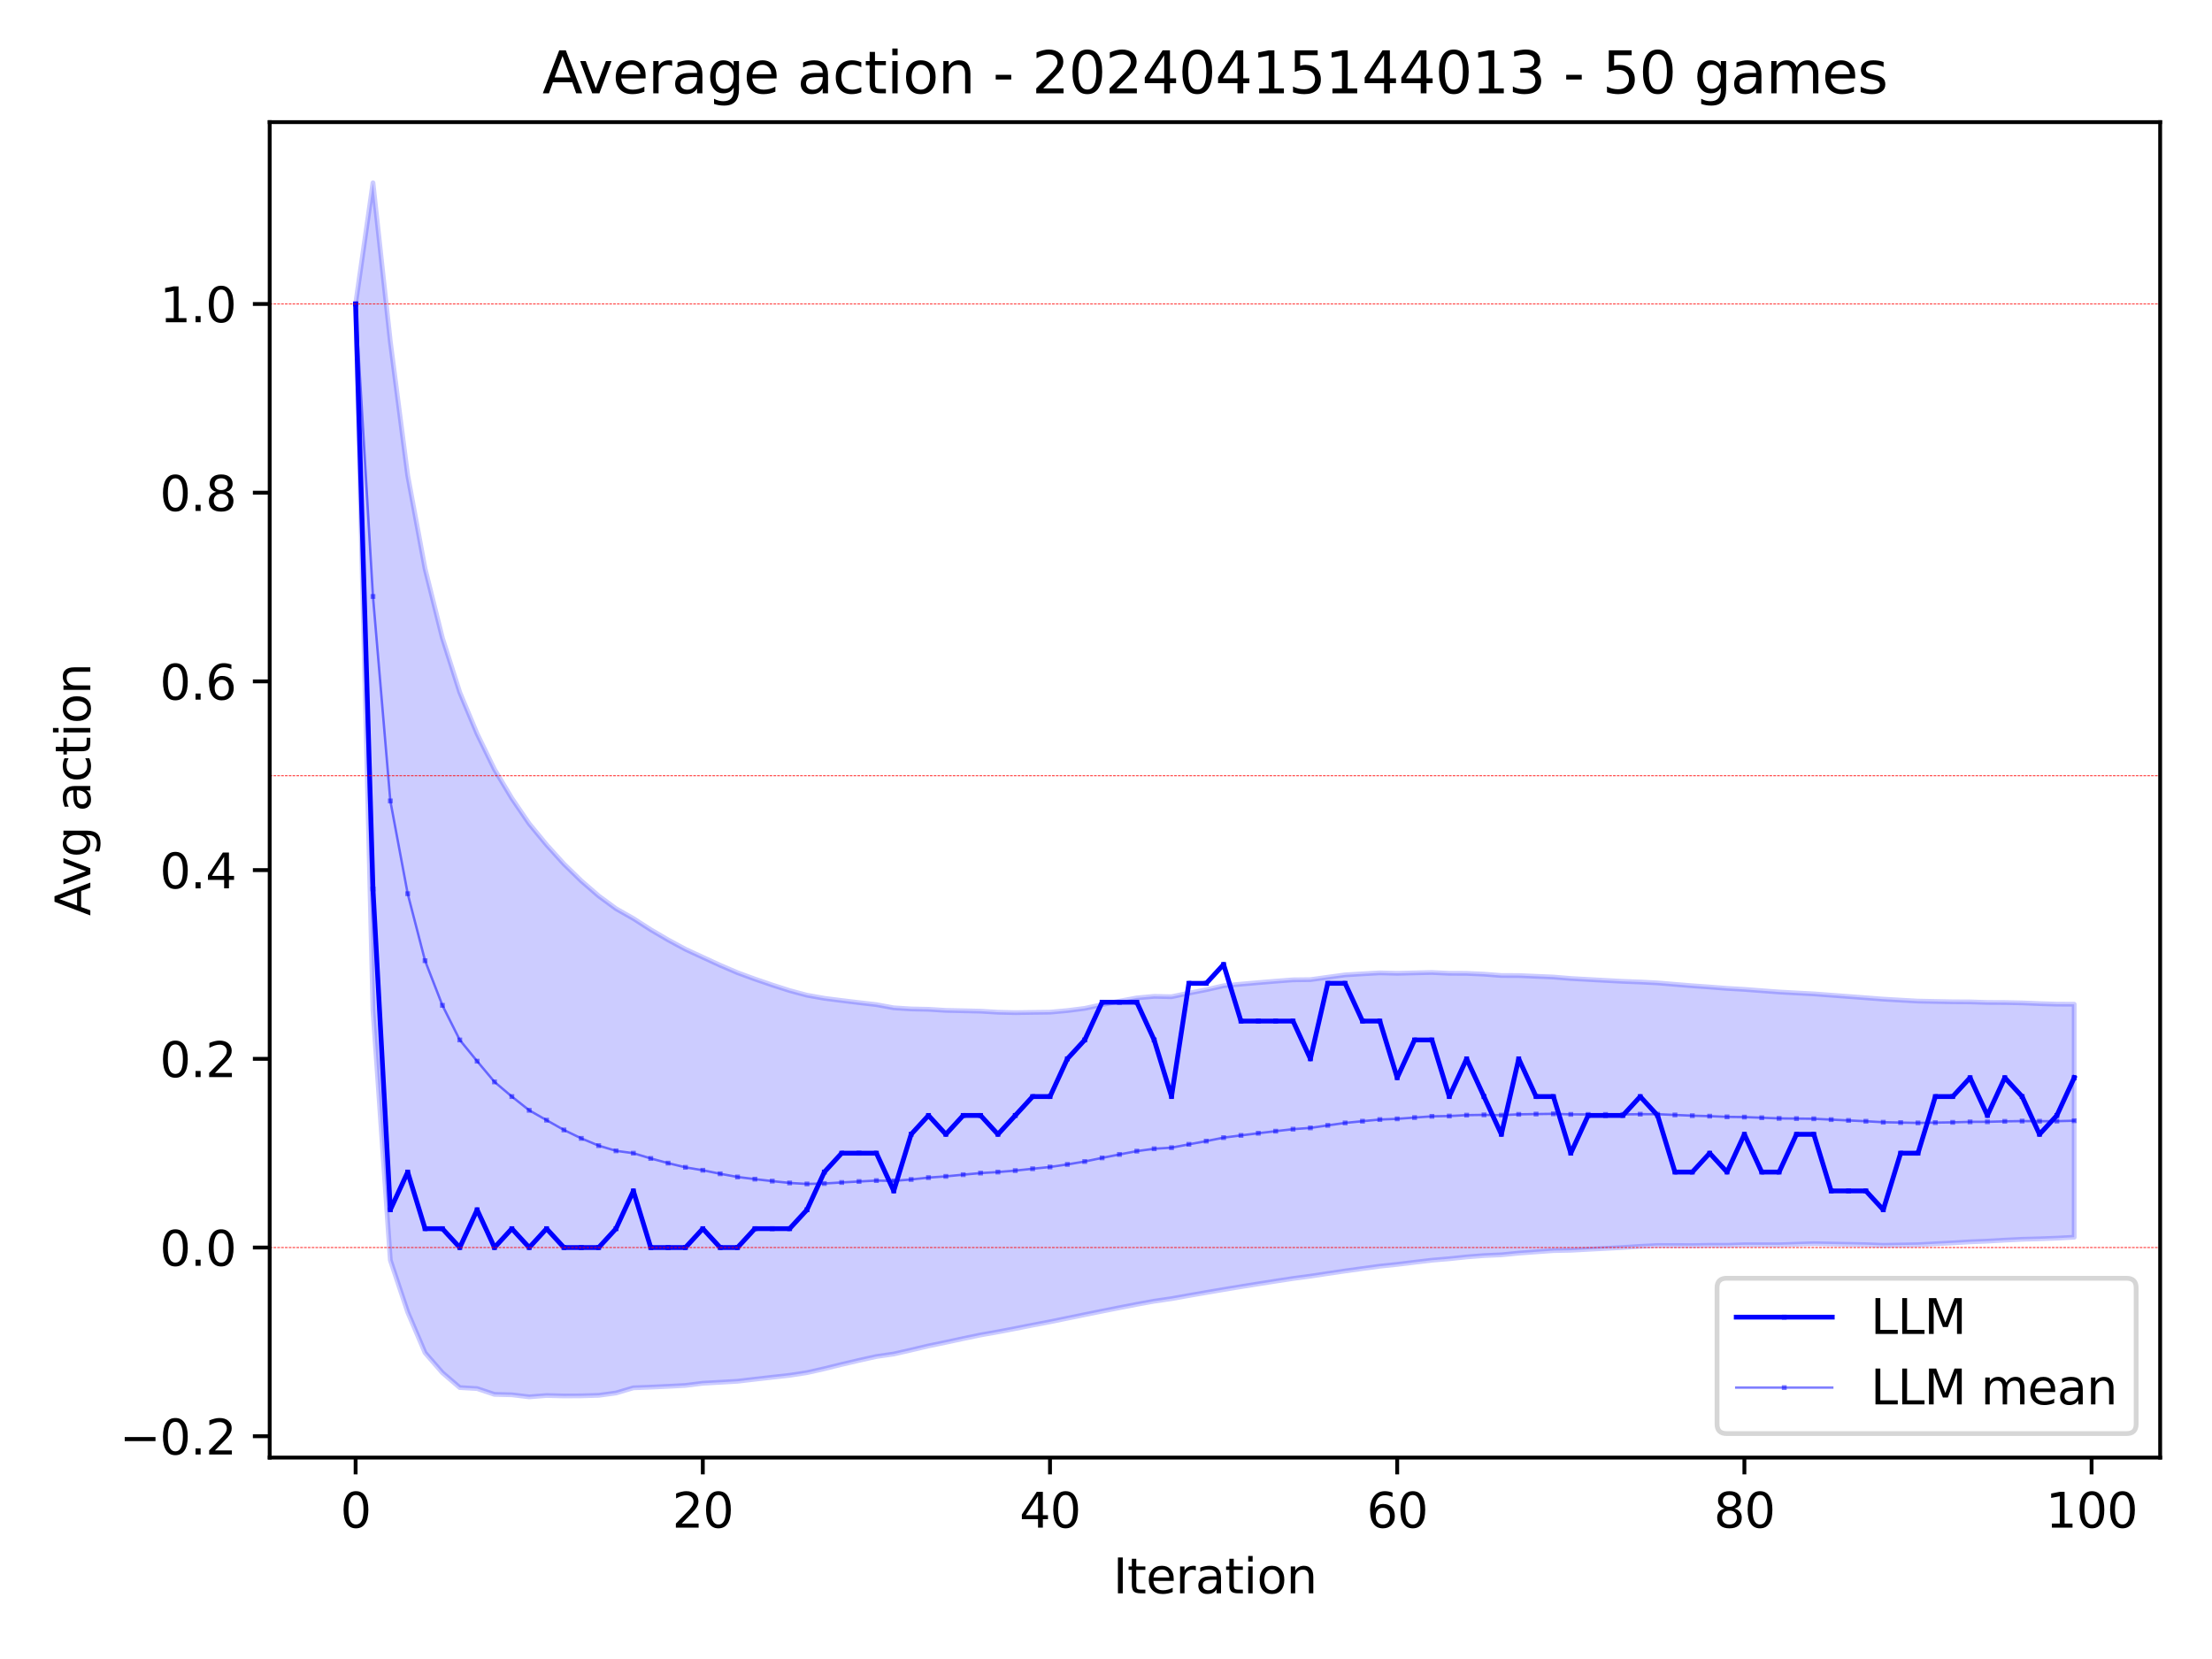 <?xml version="1.0" encoding="utf-8" standalone="no"?>
<!DOCTYPE svg PUBLIC "-//W3C//DTD SVG 1.1//EN"
  "http://www.w3.org/Graphics/SVG/1.1/DTD/svg11.dtd">
<svg xmlns:xlink="http://www.w3.org/1999/xlink" width="460.8pt" height="345.6pt" viewBox="0 0 460.8 345.6" xmlns="http://www.w3.org/2000/svg" version="1.1">
 <defs>
  <style type="text/css">*{stroke-linejoin: round; stroke-linecap: butt}</style>
 </defs>
 <g id="figure_1">
  <g id="patch_1">
   <path d="M 0 345.6 
L 460.8 345.6 
L 460.8 0 
L 0 0 
z
" style="fill: #ffffff"/>
  </g>
  <g id="axes_1">
   <g id="patch_2">
    <path d="M 56.18 303.64 
L 450 303.64 
L 450 25.44 
L 56.18 25.44 
z
" style="fill: #ffffff"/>
   </g>
   <g id="PolyCollection_1">
    <defs>
     <path id="m21ce7e8c7f" d="M 74.081 -282.275 
L 74.081 -282.275 
L 77.697 -307.515 
L 81.314 -274.431 
L 84.93 -246.586 
L 88.546 -227.149 
L 92.163 -212.694 
L 95.779 -201.375 
L 99.395 -192.737 
L 103.012 -185.318 
L 106.628 -179.294 
L 110.244 -174.005 
L 113.861 -169.615 
L 117.477 -165.623 
L 121.093 -162.1 
L 124.71 -158.965 
L 128.326 -156.306 
L 131.942 -154.255 
L 135.559 -151.929 
L 139.175 -149.805 
L 142.791 -147.855 
L 146.408 -146.184 
L 150.024 -144.519 
L 153.641 -142.973 
L 157.257 -141.647 
L 160.873 -140.409 
L 164.49 -139.249 
L 168.106 -138.279 
L 171.722 -137.635 
L 175.339 -137.176 
L 178.955 -136.736 
L 182.571 -136.316 
L 186.188 -135.654 
L 189.804 -135.421 
L 193.42 -135.345 
L 197.037 -135.117 
L 200.653 -135.038 
L 204.269 -134.955 
L 207.886 -134.734 
L 211.502 -134.65 
L 215.118 -134.702 
L 218.735 -134.745 
L 222.351 -135.075 
L 225.967 -135.54 
L 229.584 -136.315 
L 233.2 -137.039 
L 236.816 -137.716 
L 240.433 -138.04 
L 244.049 -137.966 
L 247.665 -138.718 
L 251.282 -139.424 
L 254.898 -140.251 
L 258.515 -140.586 
L 262.131 -140.902 
L 265.747 -141.2 
L 269.364 -141.48 
L 272.98 -141.52 
L 276.596 -142.03 
L 280.213 -142.514 
L 283.829 -142.731 
L 287.445 -142.936 
L 291.062 -142.844 
L 294.678 -142.932 
L 298.294 -143.014 
L 301.911 -142.844 
L 305.527 -142.831 
L 309.143 -142.665 
L 312.76 -142.386 
L 316.376 -142.376 
L 319.992 -142.219 
L 323.609 -142.066 
L 327.225 -141.763 
L 330.841 -141.56 
L 334.458 -141.361 
L 338.074 -141.166 
L 341.69 -141.031 
L 345.307 -140.844 
L 348.923 -140.541 
L 352.539 -140.245 
L 356.156 -139.987 
L 359.772 -139.702 
L 363.389 -139.492 
L 367.005 -139.218 
L 370.621 -138.949 
L 374.238 -138.753 
L 377.854 -138.561 
L 381.47 -138.283 
L 385.087 -138.01 
L 388.703 -137.742 
L 392.319 -137.463 
L 395.936 -137.256 
L 399.552 -137.053 
L 403.168 -136.979 
L 406.785 -136.906 
L 410.401 -136.888 
L 414.017 -136.769 
L 417.634 -136.752 
L 421.25 -136.681 
L 424.866 -136.527 
L 428.483 -136.415 
L 432.099 -136.399 
L 432.099 -87.866 
L 432.099 -87.866 
L 428.483 -87.669 
L 424.866 -87.532 
L 421.25 -87.434 
L 417.634 -87.257 
L 414.017 -87.048 
L 410.401 -86.901 
L 406.785 -86.685 
L 403.168 -86.496 
L 399.552 -86.303 
L 395.936 -86.24 
L 392.319 -86.176 
L 388.703 -86.311 
L 385.087 -86.377 
L 381.47 -86.446 
L 377.854 -86.518 
L 374.238 -86.403 
L 370.621 -86.285 
L 367.005 -86.289 
L 363.389 -86.294 
L 359.772 -86.175 
L 356.156 -86.181 
L 352.539 -86.12 
L 348.923 -86.129 
L 345.307 -86.14 
L 341.69 -85.959 
L 338.074 -85.725 
L 334.458 -85.536 
L 330.841 -85.343 
L 327.225 -85.146 
L 323.609 -85.074 
L 319.992 -84.817 
L 316.376 -84.553 
L 312.76 -84.198 
L 309.143 -84.039 
L 305.527 -83.756 
L 301.911 -83.377 
L 298.294 -83.078 
L 294.678 -82.647 
L 291.062 -82.204 
L 287.445 -81.826 
L 283.829 -81.336 
L 280.213 -80.834 
L 276.596 -80.298 
L 272.98 -79.752 
L 269.364 -79.268 
L 265.747 -78.714 
L 262.131 -78.146 
L 258.515 -77.564 
L 254.898 -76.965 
L 251.282 -76.349 
L 247.665 -75.714 
L 244.049 -75.068 
L 240.433 -74.541 
L 236.816 -73.88 
L 233.2 -73.178 
L 229.584 -72.46 
L 225.967 -71.727 
L 222.351 -70.987 
L 218.735 -70.244 
L 215.118 -69.553 
L 211.502 -68.834 
L 207.886 -68.145 
L 204.269 -67.499 
L 200.653 -66.749 
L 197.037 -65.965 
L 193.42 -65.221 
L 189.804 -64.361 
L 186.188 -63.539 
L 182.571 -63.013 
L 178.955 -62.211 
L 175.339 -61.365 
L 171.722 -60.47 
L 168.106 -59.65 
L 164.49 -59.094 
L 160.873 -58.696 
L 157.257 -58.284 
L 153.641 -57.855 
L 150.024 -57.645 
L 146.408 -57.443 
L 142.791 -56.989 
L 139.175 -56.799 
L 135.559 -56.629 
L 131.942 -56.487 
L 128.326 -55.418 
L 124.71 -54.921 
L 121.093 -54.819 
L 117.477 -54.795 
L 113.861 -54.885 
L 110.244 -54.605 
L 106.628 -55.034 
L 103.012 -55.126 
L 99.395 -56.333 
L 95.779 -56.541 
L 92.163 -59.636 
L 88.546 -63.789 
L 84.93 -72.263 
L 81.314 -83.076 
L 77.697 -135.168 
L 74.081 -282.275 
z
" style="stroke: #0000ff; stroke-opacity: 0.2"/>
    </defs>
    <g clip-path="url(#pe252c21d56)">
     <use xlink:href="#m21ce7e8c7f" x="0" y="345.6" style="fill: #0000ff; fill-opacity: 0.2; stroke: #0000ff; stroke-opacity: 0.2"/>
    </g>
   </g>
   <g id="matplotlib.axis_1">
    <g id="xtick_1">
     <g id="line2d_1">
      <defs>
       <path id="m665d6b61c9" d="M 0 0 
L 0 3.5 
" style="stroke: #000000; stroke-width: 0.8"/>
      </defs>
      <g>
       <use xlink:href="#m665d6b61c9" x="74.081" y="303.64" style="stroke: #000000; stroke-width: 0.8"/>
      </g>
     </g>
     <g id="text_1">
      <!-- 0 -->
      <g transform="translate(70.9 318.238) scale(0.1 -0.1)">
       <defs>
        <path id="DejaVuSans-30" d="M 2034 4250 
Q 1547 4250 1301 3770 
Q 1056 3291 1056 2328 
Q 1056 1369 1301 889 
Q 1547 409 2034 409 
Q 2525 409 2770 889 
Q 3016 1369 3016 2328 
Q 3016 3291 2770 3770 
Q 2525 4250 2034 4250 
z
M 2034 4750 
Q 2819 4750 3233 4129 
Q 3647 3509 3647 2328 
Q 3647 1150 3233 529 
Q 2819 -91 2034 -91 
Q 1250 -91 836 529 
Q 422 1150 422 2328 
Q 422 3509 836 4129 
Q 1250 4750 2034 4750 
z
" transform="scale(0.016)"/>
       </defs>
       <use xlink:href="#DejaVuSans-30"/>
      </g>
     </g>
    </g>
    <g id="xtick_2">
     <g id="line2d_2">
      <g>
       <use xlink:href="#m665d6b61c9" x="146.408" y="303.64" style="stroke: #000000; stroke-width: 0.8"/>
      </g>
     </g>
     <g id="text_2">
      <!-- 20 -->
      <g transform="translate(140.045 318.238) scale(0.1 -0.1)">
       <defs>
        <path id="DejaVuSans-32" d="M 1228 531 
L 3431 531 
L 3431 0 
L 469 0 
L 469 531 
Q 828 903 1448 1529 
Q 2069 2156 2228 2338 
Q 2531 2678 2651 2914 
Q 2772 3150 2772 3378 
Q 2772 3750 2511 3984 
Q 2250 4219 1831 4219 
Q 1534 4219 1204 4116 
Q 875 4013 500 3803 
L 500 4441 
Q 881 4594 1212 4672 
Q 1544 4750 1819 4750 
Q 2544 4750 2975 4387 
Q 3406 4025 3406 3419 
Q 3406 3131 3298 2873 
Q 3191 2616 2906 2266 
Q 2828 2175 2409 1742 
Q 1991 1309 1228 531 
z
" transform="scale(0.016)"/>
       </defs>
       <use xlink:href="#DejaVuSans-32"/>
       <use xlink:href="#DejaVuSans-30" x="63.623"/>
      </g>
     </g>
    </g>
    <g id="xtick_3">
     <g id="line2d_3">
      <g>
       <use xlink:href="#m665d6b61c9" x="218.735" y="303.64" style="stroke: #000000; stroke-width: 0.8"/>
      </g>
     </g>
     <g id="text_3">
      <!-- 40 -->
      <g transform="translate(212.372 318.238) scale(0.1 -0.1)">
       <defs>
        <path id="DejaVuSans-34" d="M 2419 4116 
L 825 1625 
L 2419 1625 
L 2419 4116 
z
M 2253 4666 
L 3047 4666 
L 3047 1625 
L 3713 1625 
L 3713 1100 
L 3047 1100 
L 3047 0 
L 2419 0 
L 2419 1100 
L 313 1100 
L 313 1709 
L 2253 4666 
z
" transform="scale(0.016)"/>
       </defs>
       <use xlink:href="#DejaVuSans-34"/>
       <use xlink:href="#DejaVuSans-30" x="63.623"/>
      </g>
     </g>
    </g>
    <g id="xtick_4">
     <g id="line2d_4">
      <g>
       <use xlink:href="#m665d6b61c9" x="291.062" y="303.64" style="stroke: #000000; stroke-width: 0.8"/>
      </g>
     </g>
     <g id="text_4">
      <!-- 60 -->
      <g transform="translate(284.699 318.238) scale(0.1 -0.1)">
       <defs>
        <path id="DejaVuSans-36" d="M 2113 2584 
Q 1688 2584 1439 2293 
Q 1191 2003 1191 1497 
Q 1191 994 1439 701 
Q 1688 409 2113 409 
Q 2538 409 2786 701 
Q 3034 994 3034 1497 
Q 3034 2003 2786 2293 
Q 2538 2584 2113 2584 
z
M 3366 4563 
L 3366 3988 
Q 3128 4100 2886 4159 
Q 2644 4219 2406 4219 
Q 1781 4219 1451 3797 
Q 1122 3375 1075 2522 
Q 1259 2794 1537 2939 
Q 1816 3084 2150 3084 
Q 2853 3084 3261 2657 
Q 3669 2231 3669 1497 
Q 3669 778 3244 343 
Q 2819 -91 2113 -91 
Q 1303 -91 875 529 
Q 447 1150 447 2328 
Q 447 3434 972 4092 
Q 1497 4750 2381 4750 
Q 2619 4750 2861 4703 
Q 3103 4656 3366 4563 
z
" transform="scale(0.016)"/>
       </defs>
       <use xlink:href="#DejaVuSans-36"/>
       <use xlink:href="#DejaVuSans-30" x="63.623"/>
      </g>
     </g>
    </g>
    <g id="xtick_5">
     <g id="line2d_5">
      <g>
       <use xlink:href="#m665d6b61c9" x="363.389" y="303.64" style="stroke: #000000; stroke-width: 0.8"/>
      </g>
     </g>
     <g id="text_5">
      <!-- 80 -->
      <g transform="translate(357.026 318.238) scale(0.1 -0.1)">
       <defs>
        <path id="DejaVuSans-38" d="M 2034 2216 
Q 1584 2216 1326 1975 
Q 1069 1734 1069 1313 
Q 1069 891 1326 650 
Q 1584 409 2034 409 
Q 2484 409 2743 651 
Q 3003 894 3003 1313 
Q 3003 1734 2745 1975 
Q 2488 2216 2034 2216 
z
M 1403 2484 
Q 997 2584 770 2862 
Q 544 3141 544 3541 
Q 544 4100 942 4425 
Q 1341 4750 2034 4750 
Q 2731 4750 3128 4425 
Q 3525 4100 3525 3541 
Q 3525 3141 3298 2862 
Q 3072 2584 2669 2484 
Q 3125 2378 3379 2068 
Q 3634 1759 3634 1313 
Q 3634 634 3220 271 
Q 2806 -91 2034 -91 
Q 1263 -91 848 271 
Q 434 634 434 1313 
Q 434 1759 690 2068 
Q 947 2378 1403 2484 
z
M 1172 3481 
Q 1172 3119 1398 2916 
Q 1625 2713 2034 2713 
Q 2441 2713 2670 2916 
Q 2900 3119 2900 3481 
Q 2900 3844 2670 4047 
Q 2441 4250 2034 4250 
Q 1625 4250 1398 4047 
Q 1172 3844 1172 3481 
z
" transform="scale(0.016)"/>
       </defs>
       <use xlink:href="#DejaVuSans-38"/>
       <use xlink:href="#DejaVuSans-30" x="63.623"/>
      </g>
     </g>
    </g>
    <g id="xtick_6">
     <g id="line2d_6">
      <g>
       <use xlink:href="#m665d6b61c9" x="435.715" y="303.64" style="stroke: #000000; stroke-width: 0.8"/>
      </g>
     </g>
     <g id="text_6">
      <!-- 100 -->
      <g transform="translate(426.172 318.238) scale(0.1 -0.1)">
       <defs>
        <path id="DejaVuSans-31" d="M 794 531 
L 1825 531 
L 1825 4091 
L 703 3866 
L 703 4441 
L 1819 4666 
L 2450 4666 
L 2450 531 
L 3481 531 
L 3481 0 
L 794 0 
L 794 531 
z
" transform="scale(0.016)"/>
       </defs>
       <use xlink:href="#DejaVuSans-31"/>
       <use xlink:href="#DejaVuSans-30" x="63.623"/>
       <use xlink:href="#DejaVuSans-30" x="127.246"/>
      </g>
     </g>
    </g>
    <g id="text_7">
     <!-- Iteration -->
     <g transform="translate(231.881 331.917) scale(0.1 -0.1)">
      <defs>
       <path id="DejaVuSans-49" d="M 628 4666 
L 1259 4666 
L 1259 0 
L 628 0 
L 628 4666 
z
" transform="scale(0.016)"/>
       <path id="DejaVuSans-74" d="M 1172 4494 
L 1172 3500 
L 2356 3500 
L 2356 3053 
L 1172 3053 
L 1172 1153 
Q 1172 725 1289 603 
Q 1406 481 1766 481 
L 2356 481 
L 2356 0 
L 1766 0 
Q 1100 0 847 248 
Q 594 497 594 1153 
L 594 3053 
L 172 3053 
L 172 3500 
L 594 3500 
L 594 4494 
L 1172 4494 
z
" transform="scale(0.016)"/>
       <path id="DejaVuSans-65" d="M 3597 1894 
L 3597 1613 
L 953 1613 
Q 991 1019 1311 708 
Q 1631 397 2203 397 
Q 2534 397 2845 478 
Q 3156 559 3463 722 
L 3463 178 
Q 3153 47 2828 -22 
Q 2503 -91 2169 -91 
Q 1331 -91 842 396 
Q 353 884 353 1716 
Q 353 2575 817 3079 
Q 1281 3584 2069 3584 
Q 2775 3584 3186 3129 
Q 3597 2675 3597 1894 
z
M 3022 2063 
Q 3016 2534 2758 2815 
Q 2500 3097 2075 3097 
Q 1594 3097 1305 2825 
Q 1016 2553 972 2059 
L 3022 2063 
z
" transform="scale(0.016)"/>
       <path id="DejaVuSans-72" d="M 2631 2963 
Q 2534 3019 2420 3045 
Q 2306 3072 2169 3072 
Q 1681 3072 1420 2755 
Q 1159 2438 1159 1844 
L 1159 0 
L 581 0 
L 581 3500 
L 1159 3500 
L 1159 2956 
Q 1341 3275 1631 3429 
Q 1922 3584 2338 3584 
Q 2397 3584 2469 3576 
Q 2541 3569 2628 3553 
L 2631 2963 
z
" transform="scale(0.016)"/>
       <path id="DejaVuSans-61" d="M 2194 1759 
Q 1497 1759 1228 1600 
Q 959 1441 959 1056 
Q 959 750 1161 570 
Q 1363 391 1709 391 
Q 2188 391 2477 730 
Q 2766 1069 2766 1631 
L 2766 1759 
L 2194 1759 
z
M 3341 1997 
L 3341 0 
L 2766 0 
L 2766 531 
Q 2569 213 2275 61 
Q 1981 -91 1556 -91 
Q 1019 -91 701 211 
Q 384 513 384 1019 
Q 384 1609 779 1909 
Q 1175 2209 1959 2209 
L 2766 2209 
L 2766 2266 
Q 2766 2663 2505 2880 
Q 2244 3097 1772 3097 
Q 1472 3097 1187 3025 
Q 903 2953 641 2809 
L 641 3341 
Q 956 3463 1253 3523 
Q 1550 3584 1831 3584 
Q 2591 3584 2966 3190 
Q 3341 2797 3341 1997 
z
" transform="scale(0.016)"/>
       <path id="DejaVuSans-69" d="M 603 3500 
L 1178 3500 
L 1178 0 
L 603 0 
L 603 3500 
z
M 603 4863 
L 1178 4863 
L 1178 4134 
L 603 4134 
L 603 4863 
z
" transform="scale(0.016)"/>
       <path id="DejaVuSans-6f" d="M 1959 3097 
Q 1497 3097 1228 2736 
Q 959 2375 959 1747 
Q 959 1119 1226 758 
Q 1494 397 1959 397 
Q 2419 397 2687 759 
Q 2956 1122 2956 1747 
Q 2956 2369 2687 2733 
Q 2419 3097 1959 3097 
z
M 1959 3584 
Q 2709 3584 3137 3096 
Q 3566 2609 3566 1747 
Q 3566 888 3137 398 
Q 2709 -91 1959 -91 
Q 1206 -91 779 398 
Q 353 888 353 1747 
Q 353 2609 779 3096 
Q 1206 3584 1959 3584 
z
" transform="scale(0.016)"/>
       <path id="DejaVuSans-6e" d="M 3513 2113 
L 3513 0 
L 2938 0 
L 2938 2094 
Q 2938 2591 2744 2837 
Q 2550 3084 2163 3084 
Q 1697 3084 1428 2787 
Q 1159 2491 1159 1978 
L 1159 0 
L 581 0 
L 581 3500 
L 1159 3500 
L 1159 2956 
Q 1366 3272 1645 3428 
Q 1925 3584 2291 3584 
Q 2894 3584 3203 3211 
Q 3513 2838 3513 2113 
z
" transform="scale(0.016)"/>
      </defs>
      <use xlink:href="#DejaVuSans-49"/>
      <use xlink:href="#DejaVuSans-74" x="29.492"/>
      <use xlink:href="#DejaVuSans-65" x="68.701"/>
      <use xlink:href="#DejaVuSans-72" x="130.225"/>
      <use xlink:href="#DejaVuSans-61" x="171.338"/>
      <use xlink:href="#DejaVuSans-74" x="232.617"/>
      <use xlink:href="#DejaVuSans-69" x="271.826"/>
      <use xlink:href="#DejaVuSans-6f" x="299.609"/>
      <use xlink:href="#DejaVuSans-6e" x="360.791"/>
     </g>
    </g>
   </g>
   <g id="matplotlib.axis_2">
    <g id="ytick_1">
     <g id="line2d_7">
      <defs>
       <path id="m56992e4a2e" d="M 0 0 
L -3.5 0 
" style="stroke: #000000; stroke-width: 0.8"/>
      </defs>
      <g>
       <use xlink:href="#m56992e4a2e" x="56.18" y="299.197" style="stroke: #000000; stroke-width: 0.8"/>
      </g>
     </g>
     <g id="text_8">
      <!-- −0.2 -->
      <g transform="translate(24.897 302.997) scale(0.1 -0.1)">
       <defs>
        <path id="DejaVuSans-2212" d="M 678 2272 
L 4684 2272 
L 4684 1741 
L 678 1741 
L 678 2272 
z
" transform="scale(0.016)"/>
        <path id="DejaVuSans-2e" d="M 684 794 
L 1344 794 
L 1344 0 
L 684 0 
L 684 794 
z
" transform="scale(0.016)"/>
       </defs>
       <use xlink:href="#DejaVuSans-2212"/>
       <use xlink:href="#DejaVuSans-30" x="83.789"/>
       <use xlink:href="#DejaVuSans-2e" x="147.412"/>
       <use xlink:href="#DejaVuSans-32" x="179.199"/>
      </g>
     </g>
    </g>
    <g id="ytick_2">
     <g id="line2d_8">
      <g>
       <use xlink:href="#m56992e4a2e" x="56.18" y="259.885" style="stroke: #000000; stroke-width: 0.8"/>
      </g>
     </g>
     <g id="text_9">
      <!-- 0.0 -->
      <g transform="translate(33.277 263.685) scale(0.1 -0.1)">
       <use xlink:href="#DejaVuSans-30"/>
       <use xlink:href="#DejaVuSans-2e" x="63.623"/>
       <use xlink:href="#DejaVuSans-30" x="95.41"/>
      </g>
     </g>
    </g>
    <g id="ytick_3">
     <g id="line2d_9">
      <g>
       <use xlink:href="#m56992e4a2e" x="56.18" y="220.573" style="stroke: #000000; stroke-width: 0.8"/>
      </g>
     </g>
     <g id="text_10">
      <!-- 0.2 -->
      <g transform="translate(33.277 224.373) scale(0.1 -0.1)">
       <use xlink:href="#DejaVuSans-30"/>
       <use xlink:href="#DejaVuSans-2e" x="63.623"/>
       <use xlink:href="#DejaVuSans-32" x="95.41"/>
      </g>
     </g>
    </g>
    <g id="ytick_4">
     <g id="line2d_10">
      <g>
       <use xlink:href="#m56992e4a2e" x="56.18" y="181.261" style="stroke: #000000; stroke-width: 0.8"/>
      </g>
     </g>
     <g id="text_11">
      <!-- 0.4 -->
      <g transform="translate(33.277 185.06) scale(0.1 -0.1)">
       <use xlink:href="#DejaVuSans-30"/>
       <use xlink:href="#DejaVuSans-2e" x="63.623"/>
       <use xlink:href="#DejaVuSans-34" x="95.41"/>
      </g>
     </g>
    </g>
    <g id="ytick_5">
     <g id="line2d_11">
      <g>
       <use xlink:href="#m56992e4a2e" x="56.18" y="141.949" style="stroke: #000000; stroke-width: 0.8"/>
      </g>
     </g>
     <g id="text_12">
      <!-- 0.6 -->
      <g transform="translate(33.277 145.748) scale(0.1 -0.1)">
       <use xlink:href="#DejaVuSans-30"/>
       <use xlink:href="#DejaVuSans-2e" x="63.623"/>
       <use xlink:href="#DejaVuSans-36" x="95.41"/>
      </g>
     </g>
    </g>
    <g id="ytick_6">
     <g id="line2d_12">
      <g>
       <use xlink:href="#m56992e4a2e" x="56.18" y="102.637" style="stroke: #000000; stroke-width: 0.8"/>
      </g>
     </g>
     <g id="text_13">
      <!-- 0.8 -->
      <g transform="translate(33.277 106.436) scale(0.1 -0.1)">
       <use xlink:href="#DejaVuSans-30"/>
       <use xlink:href="#DejaVuSans-2e" x="63.623"/>
       <use xlink:href="#DejaVuSans-38" x="95.41"/>
      </g>
     </g>
    </g>
    <g id="ytick_7">
     <g id="line2d_13">
      <g>
       <use xlink:href="#m56992e4a2e" x="56.18" y="63.325" style="stroke: #000000; stroke-width: 0.8"/>
      </g>
     </g>
     <g id="text_14">
      <!-- 1.0 -->
      <g transform="translate(33.277 67.124) scale(0.1 -0.1)">
       <use xlink:href="#DejaVuSans-31"/>
       <use xlink:href="#DejaVuSans-2e" x="63.623"/>
       <use xlink:href="#DejaVuSans-30" x="95.41"/>
      </g>
     </g>
    </g>
    <g id="text_15">
     <!-- Avg action -->
     <g transform="translate(18.817 190.78) rotate(-90) scale(0.1 -0.1)">
      <defs>
       <path id="DejaVuSans-41" d="M 2188 4044 
L 1331 1722 
L 3047 1722 
L 2188 4044 
z
M 1831 4666 
L 2547 4666 
L 4325 0 
L 3669 0 
L 3244 1197 
L 1141 1197 
L 716 0 
L 50 0 
L 1831 4666 
z
" transform="scale(0.016)"/>
       <path id="DejaVuSans-76" d="M 191 3500 
L 800 3500 
L 1894 563 
L 2988 3500 
L 3597 3500 
L 2284 0 
L 1503 0 
L 191 3500 
z
" transform="scale(0.016)"/>
       <path id="DejaVuSans-67" d="M 2906 1791 
Q 2906 2416 2648 2759 
Q 2391 3103 1925 3103 
Q 1463 3103 1205 2759 
Q 947 2416 947 1791 
Q 947 1169 1205 825 
Q 1463 481 1925 481 
Q 2391 481 2648 825 
Q 2906 1169 2906 1791 
z
M 3481 434 
Q 3481 -459 3084 -895 
Q 2688 -1331 1869 -1331 
Q 1566 -1331 1297 -1286 
Q 1028 -1241 775 -1147 
L 775 -588 
Q 1028 -725 1275 -790 
Q 1522 -856 1778 -856 
Q 2344 -856 2625 -561 
Q 2906 -266 2906 331 
L 2906 616 
Q 2728 306 2450 153 
Q 2172 0 1784 0 
Q 1141 0 747 490 
Q 353 981 353 1791 
Q 353 2603 747 3093 
Q 1141 3584 1784 3584 
Q 2172 3584 2450 3431 
Q 2728 3278 2906 2969 
L 2906 3500 
L 3481 3500 
L 3481 434 
z
" transform="scale(0.016)"/>
       <path id="DejaVuSans-20" transform="scale(0.016)"/>
       <path id="DejaVuSans-63" d="M 3122 3366 
L 3122 2828 
Q 2878 2963 2633 3030 
Q 2388 3097 2138 3097 
Q 1578 3097 1268 2742 
Q 959 2388 959 1747 
Q 959 1106 1268 751 
Q 1578 397 2138 397 
Q 2388 397 2633 464 
Q 2878 531 3122 666 
L 3122 134 
Q 2881 22 2623 -34 
Q 2366 -91 2075 -91 
Q 1284 -91 818 406 
Q 353 903 353 1747 
Q 353 2603 823 3093 
Q 1294 3584 2113 3584 
Q 2378 3584 2631 3529 
Q 2884 3475 3122 3366 
z
" transform="scale(0.016)"/>
      </defs>
      <use xlink:href="#DejaVuSans-41"/>
      <use xlink:href="#DejaVuSans-76" x="62.533"/>
      <use xlink:href="#DejaVuSans-67" x="121.713"/>
      <use xlink:href="#DejaVuSans-20" x="185.189"/>
      <use xlink:href="#DejaVuSans-61" x="216.977"/>
      <use xlink:href="#DejaVuSans-63" x="278.256"/>
      <use xlink:href="#DejaVuSans-74" x="333.236"/>
      <use xlink:href="#DejaVuSans-69" x="372.445"/>
      <use xlink:href="#DejaVuSans-6f" x="400.229"/>
      <use xlink:href="#DejaVuSans-6e" x="461.41"/>
     </g>
    </g>
   </g>
   <g id="line2d_14">
    <path d="M 74.081 63.325 
L 77.697 185.192 
L 81.314 252.023 
L 84.93 244.161 
L 88.546 255.954 
L 92.163 255.954 
L 95.779 259.885 
L 99.395 252.023 
L 103.012 259.885 
L 106.628 255.954 
L 110.244 259.885 
L 113.861 255.954 
L 117.477 259.885 
L 121.093 259.885 
L 124.71 259.885 
L 128.326 255.954 
L 131.942 248.092 
L 135.559 259.885 
L 139.175 259.885 
L 142.791 259.885 
L 146.408 255.954 
L 150.024 259.885 
L 153.641 259.885 
L 157.257 255.954 
L 160.873 255.954 
L 164.49 255.954 
L 168.106 252.023 
L 171.722 244.161 
L 175.339 240.229 
L 178.955 240.229 
L 182.571 240.229 
L 186.188 248.092 
L 189.804 236.298 
L 193.42 232.367 
L 197.037 236.298 
L 200.653 232.367 
L 204.269 232.367 
L 207.886 236.298 
L 211.502 232.367 
L 215.118 228.436 
L 218.735 228.436 
L 222.351 220.573 
L 225.967 216.642 
L 229.584 208.78 
L 233.2 208.78 
L 236.816 208.78 
L 240.433 216.642 
L 244.049 228.436 
L 247.665 204.848 
L 251.282 204.848 
L 254.898 200.917 
L 258.515 212.711 
L 262.131 212.711 
L 265.747 212.711 
L 269.364 212.711 
L 272.98 220.573 
L 276.596 204.848 
L 280.213 204.848 
L 283.829 212.711 
L 287.445 212.711 
L 291.062 224.505 
L 294.678 216.642 
L 298.294 216.642 
L 301.911 228.436 
L 305.527 220.573 
L 309.143 228.436 
L 312.76 236.298 
L 316.376 220.573 
L 319.992 228.436 
L 323.609 228.436 
L 327.225 240.229 
L 330.841 232.367 
L 334.458 232.367 
L 338.074 232.367 
L 341.69 228.436 
L 345.307 232.367 
L 348.923 244.161 
L 352.539 244.161 
L 356.156 240.229 
L 359.772 244.161 
L 363.389 236.298 
L 367.005 244.161 
L 370.621 244.161 
L 374.238 236.298 
L 377.854 236.298 
L 381.47 248.092 
L 385.087 248.092 
L 388.703 248.092 
L 392.319 252.023 
L 395.936 240.229 
L 399.552 240.229 
L 403.168 228.436 
L 406.785 228.436 
L 410.401 224.505 
L 414.017 232.367 
L 417.634 224.505 
L 421.25 228.436 
L 424.866 236.298 
L 428.483 232.367 
L 432.099 224.505 
" clip-path="url(#pe252c21d56)" style="fill: none; stroke: #0000ff; stroke-linecap: square"/>
    <defs>
     <path id="m74dff1e2a1" d="M -0.5 0.5 
L 0.5 0.5 
L 0.5 -0.5 
L -0.5 -0.5 
z
"/>
    </defs>
    <g clip-path="url(#pe252c21d56)">
     <use xlink:href="#m74dff1e2a1" x="74.081" y="63.325" style="fill: #0000ff"/>
     <use xlink:href="#m74dff1e2a1" x="77.697" y="185.192" style="fill: #0000ff"/>
     <use xlink:href="#m74dff1e2a1" x="81.314" y="252.023" style="fill: #0000ff"/>
     <use xlink:href="#m74dff1e2a1" x="84.93" y="244.161" style="fill: #0000ff"/>
     <use xlink:href="#m74dff1e2a1" x="88.546" y="255.954" style="fill: #0000ff"/>
     <use xlink:href="#m74dff1e2a1" x="92.163" y="255.954" style="fill: #0000ff"/>
     <use xlink:href="#m74dff1e2a1" x="95.779" y="259.885" style="fill: #0000ff"/>
     <use xlink:href="#m74dff1e2a1" x="99.395" y="252.023" style="fill: #0000ff"/>
     <use xlink:href="#m74dff1e2a1" x="103.012" y="259.885" style="fill: #0000ff"/>
     <use xlink:href="#m74dff1e2a1" x="106.628" y="255.954" style="fill: #0000ff"/>
     <use xlink:href="#m74dff1e2a1" x="110.244" y="259.885" style="fill: #0000ff"/>
     <use xlink:href="#m74dff1e2a1" x="113.861" y="255.954" style="fill: #0000ff"/>
     <use xlink:href="#m74dff1e2a1" x="117.477" y="259.885" style="fill: #0000ff"/>
     <use xlink:href="#m74dff1e2a1" x="121.093" y="259.885" style="fill: #0000ff"/>
     <use xlink:href="#m74dff1e2a1" x="124.71" y="259.885" style="fill: #0000ff"/>
     <use xlink:href="#m74dff1e2a1" x="128.326" y="255.954" style="fill: #0000ff"/>
     <use xlink:href="#m74dff1e2a1" x="131.942" y="248.092" style="fill: #0000ff"/>
     <use xlink:href="#m74dff1e2a1" x="135.559" y="259.885" style="fill: #0000ff"/>
     <use xlink:href="#m74dff1e2a1" x="139.175" y="259.885" style="fill: #0000ff"/>
     <use xlink:href="#m74dff1e2a1" x="142.791" y="259.885" style="fill: #0000ff"/>
     <use xlink:href="#m74dff1e2a1" x="146.408" y="255.954" style="fill: #0000ff"/>
     <use xlink:href="#m74dff1e2a1" x="150.024" y="259.885" style="fill: #0000ff"/>
     <use xlink:href="#m74dff1e2a1" x="153.641" y="259.885" style="fill: #0000ff"/>
     <use xlink:href="#m74dff1e2a1" x="157.257" y="255.954" style="fill: #0000ff"/>
     <use xlink:href="#m74dff1e2a1" x="160.873" y="255.954" style="fill: #0000ff"/>
     <use xlink:href="#m74dff1e2a1" x="164.49" y="255.954" style="fill: #0000ff"/>
     <use xlink:href="#m74dff1e2a1" x="168.106" y="252.023" style="fill: #0000ff"/>
     <use xlink:href="#m74dff1e2a1" x="171.722" y="244.161" style="fill: #0000ff"/>
     <use xlink:href="#m74dff1e2a1" x="175.339" y="240.229" style="fill: #0000ff"/>
     <use xlink:href="#m74dff1e2a1" x="178.955" y="240.229" style="fill: #0000ff"/>
     <use xlink:href="#m74dff1e2a1" x="182.571" y="240.229" style="fill: #0000ff"/>
     <use xlink:href="#m74dff1e2a1" x="186.188" y="248.092" style="fill: #0000ff"/>
     <use xlink:href="#m74dff1e2a1" x="189.804" y="236.298" style="fill: #0000ff"/>
     <use xlink:href="#m74dff1e2a1" x="193.42" y="232.367" style="fill: #0000ff"/>
     <use xlink:href="#m74dff1e2a1" x="197.037" y="236.298" style="fill: #0000ff"/>
     <use xlink:href="#m74dff1e2a1" x="200.653" y="232.367" style="fill: #0000ff"/>
     <use xlink:href="#m74dff1e2a1" x="204.269" y="232.367" style="fill: #0000ff"/>
     <use xlink:href="#m74dff1e2a1" x="207.886" y="236.298" style="fill: #0000ff"/>
     <use xlink:href="#m74dff1e2a1" x="211.502" y="232.367" style="fill: #0000ff"/>
     <use xlink:href="#m74dff1e2a1" x="215.118" y="228.436" style="fill: #0000ff"/>
     <use xlink:href="#m74dff1e2a1" x="218.735" y="228.436" style="fill: #0000ff"/>
     <use xlink:href="#m74dff1e2a1" x="222.351" y="220.573" style="fill: #0000ff"/>
     <use xlink:href="#m74dff1e2a1" x="225.967" y="216.642" style="fill: #0000ff"/>
     <use xlink:href="#m74dff1e2a1" x="229.584" y="208.78" style="fill: #0000ff"/>
     <use xlink:href="#m74dff1e2a1" x="233.2" y="208.78" style="fill: #0000ff"/>
     <use xlink:href="#m74dff1e2a1" x="236.816" y="208.78" style="fill: #0000ff"/>
     <use xlink:href="#m74dff1e2a1" x="240.433" y="216.642" style="fill: #0000ff"/>
     <use xlink:href="#m74dff1e2a1" x="244.049" y="228.436" style="fill: #0000ff"/>
     <use xlink:href="#m74dff1e2a1" x="247.665" y="204.848" style="fill: #0000ff"/>
     <use xlink:href="#m74dff1e2a1" x="251.282" y="204.848" style="fill: #0000ff"/>
     <use xlink:href="#m74dff1e2a1" x="254.898" y="200.917" style="fill: #0000ff"/>
     <use xlink:href="#m74dff1e2a1" x="258.515" y="212.711" style="fill: #0000ff"/>
     <use xlink:href="#m74dff1e2a1" x="262.131" y="212.711" style="fill: #0000ff"/>
     <use xlink:href="#m74dff1e2a1" x="265.747" y="212.711" style="fill: #0000ff"/>
     <use xlink:href="#m74dff1e2a1" x="269.364" y="212.711" style="fill: #0000ff"/>
     <use xlink:href="#m74dff1e2a1" x="272.98" y="220.573" style="fill: #0000ff"/>
     <use xlink:href="#m74dff1e2a1" x="276.596" y="204.848" style="fill: #0000ff"/>
     <use xlink:href="#m74dff1e2a1" x="280.213" y="204.848" style="fill: #0000ff"/>
     <use xlink:href="#m74dff1e2a1" x="283.829" y="212.711" style="fill: #0000ff"/>
     <use xlink:href="#m74dff1e2a1" x="287.445" y="212.711" style="fill: #0000ff"/>
     <use xlink:href="#m74dff1e2a1" x="291.062" y="224.505" style="fill: #0000ff"/>
     <use xlink:href="#m74dff1e2a1" x="294.678" y="216.642" style="fill: #0000ff"/>
     <use xlink:href="#m74dff1e2a1" x="298.294" y="216.642" style="fill: #0000ff"/>
     <use xlink:href="#m74dff1e2a1" x="301.911" y="228.436" style="fill: #0000ff"/>
     <use xlink:href="#m74dff1e2a1" x="305.527" y="220.573" style="fill: #0000ff"/>
     <use xlink:href="#m74dff1e2a1" x="309.143" y="228.436" style="fill: #0000ff"/>
     <use xlink:href="#m74dff1e2a1" x="312.76" y="236.298" style="fill: #0000ff"/>
     <use xlink:href="#m74dff1e2a1" x="316.376" y="220.573" style="fill: #0000ff"/>
     <use xlink:href="#m74dff1e2a1" x="319.992" y="228.436" style="fill: #0000ff"/>
     <use xlink:href="#m74dff1e2a1" x="323.609" y="228.436" style="fill: #0000ff"/>
     <use xlink:href="#m74dff1e2a1" x="327.225" y="240.229" style="fill: #0000ff"/>
     <use xlink:href="#m74dff1e2a1" x="330.841" y="232.367" style="fill: #0000ff"/>
     <use xlink:href="#m74dff1e2a1" x="334.458" y="232.367" style="fill: #0000ff"/>
     <use xlink:href="#m74dff1e2a1" x="338.074" y="232.367" style="fill: #0000ff"/>
     <use xlink:href="#m74dff1e2a1" x="341.69" y="228.436" style="fill: #0000ff"/>
     <use xlink:href="#m74dff1e2a1" x="345.307" y="232.367" style="fill: #0000ff"/>
     <use xlink:href="#m74dff1e2a1" x="348.923" y="244.161" style="fill: #0000ff"/>
     <use xlink:href="#m74dff1e2a1" x="352.539" y="244.161" style="fill: #0000ff"/>
     <use xlink:href="#m74dff1e2a1" x="356.156" y="240.229" style="fill: #0000ff"/>
     <use xlink:href="#m74dff1e2a1" x="359.772" y="244.161" style="fill: #0000ff"/>
     <use xlink:href="#m74dff1e2a1" x="363.389" y="236.298" style="fill: #0000ff"/>
     <use xlink:href="#m74dff1e2a1" x="367.005" y="244.161" style="fill: #0000ff"/>
     <use xlink:href="#m74dff1e2a1" x="370.621" y="244.161" style="fill: #0000ff"/>
     <use xlink:href="#m74dff1e2a1" x="374.238" y="236.298" style="fill: #0000ff"/>
     <use xlink:href="#m74dff1e2a1" x="377.854" y="236.298" style="fill: #0000ff"/>
     <use xlink:href="#m74dff1e2a1" x="381.47" y="248.092" style="fill: #0000ff"/>
     <use xlink:href="#m74dff1e2a1" x="385.087" y="248.092" style="fill: #0000ff"/>
     <use xlink:href="#m74dff1e2a1" x="388.703" y="248.092" style="fill: #0000ff"/>
     <use xlink:href="#m74dff1e2a1" x="392.319" y="252.023" style="fill: #0000ff"/>
     <use xlink:href="#m74dff1e2a1" x="395.936" y="240.229" style="fill: #0000ff"/>
     <use xlink:href="#m74dff1e2a1" x="399.552" y="240.229" style="fill: #0000ff"/>
     <use xlink:href="#m74dff1e2a1" x="403.168" y="228.436" style="fill: #0000ff"/>
     <use xlink:href="#m74dff1e2a1" x="406.785" y="228.436" style="fill: #0000ff"/>
     <use xlink:href="#m74dff1e2a1" x="410.401" y="224.505" style="fill: #0000ff"/>
     <use xlink:href="#m74dff1e2a1" x="414.017" y="232.367" style="fill: #0000ff"/>
     <use xlink:href="#m74dff1e2a1" x="417.634" y="224.505" style="fill: #0000ff"/>
     <use xlink:href="#m74dff1e2a1" x="421.25" y="228.436" style="fill: #0000ff"/>
     <use xlink:href="#m74dff1e2a1" x="424.866" y="236.298" style="fill: #0000ff"/>
     <use xlink:href="#m74dff1e2a1" x="428.483" y="232.367" style="fill: #0000ff"/>
     <use xlink:href="#m74dff1e2a1" x="432.099" y="224.505" style="fill: #0000ff"/>
    </g>
   </g>
   <g id="line2d_15">
    <path d="M 74.081 63.325 
L 77.697 124.259 
L 81.314 166.847 
L 84.93 186.175 
L 88.546 200.131 
L 92.163 209.435 
L 95.779 216.642 
L 99.395 221.065 
L 103.012 225.378 
L 106.628 228.436 
L 110.244 231.295 
L 113.861 233.35 
L 117.477 235.391 
L 121.093 237.141 
L 124.71 238.657 
L 128.326 239.738 
L 131.942 240.229 
L 135.559 241.321 
L 139.175 242.298 
L 142.791 243.178 
L 146.408 243.786 
L 150.024 244.518 
L 153.641 245.186 
L 157.257 245.635 
L 160.873 246.048 
L 164.49 246.429 
L 168.106 246.636 
L 171.722 246.547 
L 175.339 246.329 
L 178.955 246.126 
L 182.571 245.936 
L 186.188 246.003 
L 189.804 245.709 
L 193.42 245.317 
L 197.037 245.059 
L 200.653 244.707 
L 204.269 244.373 
L 207.886 244.161 
L 211.502 243.858 
L 215.118 243.473 
L 218.735 243.106 
L 222.351 242.569 
L 225.967 241.966 
L 229.584 241.212 
L 233.2 240.491 
L 236.816 239.802 
L 240.433 239.309 
L 244.049 239.083 
L 247.665 238.384 
L 251.282 237.713 
L 254.898 236.992 
L 258.515 236.525 
L 262.131 236.076 
L 265.747 235.643 
L 269.364 235.226 
L 272.98 234.964 
L 276.596 234.436 
L 280.213 233.926 
L 283.829 233.566 
L 287.445 233.219 
L 291.062 233.076 
L 294.678 232.811 
L 298.294 232.554 
L 301.911 232.49 
L 305.527 232.306 
L 309.143 232.248 
L 312.76 232.308 
L 316.376 232.136 
L 319.992 232.082 
L 323.609 232.03 
L 327.225 232.145 
L 330.841 232.149 
L 334.458 232.152 
L 338.074 232.154 
L 341.69 232.105 
L 345.307 232.108 
L 348.923 232.265 
L 352.539 232.417 
L 356.156 232.516 
L 359.772 232.662 
L 363.389 232.707 
L 367.005 232.846 
L 370.621 232.983 
L 374.238 233.022 
L 377.854 233.061 
L 381.47 233.235 
L 385.087 233.406 
L 388.703 233.573 
L 392.319 233.78 
L 395.936 233.852 
L 399.552 233.922 
L 403.168 233.862 
L 406.785 233.804 
L 410.401 233.705 
L 414.017 233.691 
L 417.634 233.595 
L 421.25 233.542 
L 424.866 233.57 
L 428.483 233.558 
L 432.099 233.468 
" clip-path="url(#pe252c21d56)" style="fill: none; stroke: #0000ff; stroke-opacity: 0.5; stroke-width: 0.5; stroke-linecap: square"/>
    <defs>
     <path id="m3e2f45c77f" d="M -0.5 0.5 
L 0.5 0.5 
L 0.5 -0.5 
L -0.5 -0.5 
z
"/>
    </defs>
    <g clip-path="url(#pe252c21d56)">
     <use xlink:href="#m3e2f45c77f" x="74.081" y="63.325" style="fill: #0000ff; fill-opacity: 0.5"/>
     <use xlink:href="#m3e2f45c77f" x="77.697" y="124.259" style="fill: #0000ff; fill-opacity: 0.5"/>
     <use xlink:href="#m3e2f45c77f" x="81.314" y="166.847" style="fill: #0000ff; fill-opacity: 0.5"/>
     <use xlink:href="#m3e2f45c77f" x="84.93" y="186.175" style="fill: #0000ff; fill-opacity: 0.5"/>
     <use xlink:href="#m3e2f45c77f" x="88.546" y="200.131" style="fill: #0000ff; fill-opacity: 0.5"/>
     <use xlink:href="#m3e2f45c77f" x="92.163" y="209.435" style="fill: #0000ff; fill-opacity: 0.5"/>
     <use xlink:href="#m3e2f45c77f" x="95.779" y="216.642" style="fill: #0000ff; fill-opacity: 0.5"/>
     <use xlink:href="#m3e2f45c77f" x="99.395" y="221.065" style="fill: #0000ff; fill-opacity: 0.5"/>
     <use xlink:href="#m3e2f45c77f" x="103.012" y="225.378" style="fill: #0000ff; fill-opacity: 0.5"/>
     <use xlink:href="#m3e2f45c77f" x="106.628" y="228.436" style="fill: #0000ff; fill-opacity: 0.5"/>
     <use xlink:href="#m3e2f45c77f" x="110.244" y="231.295" style="fill: #0000ff; fill-opacity: 0.5"/>
     <use xlink:href="#m3e2f45c77f" x="113.861" y="233.35" style="fill: #0000ff; fill-opacity: 0.5"/>
     <use xlink:href="#m3e2f45c77f" x="117.477" y="235.391" style="fill: #0000ff; fill-opacity: 0.5"/>
     <use xlink:href="#m3e2f45c77f" x="121.093" y="237.141" style="fill: #0000ff; fill-opacity: 0.5"/>
     <use xlink:href="#m3e2f45c77f" x="124.71" y="238.657" style="fill: #0000ff; fill-opacity: 0.5"/>
     <use xlink:href="#m3e2f45c77f" x="128.326" y="239.738" style="fill: #0000ff; fill-opacity: 0.5"/>
     <use xlink:href="#m3e2f45c77f" x="131.942" y="240.229" style="fill: #0000ff; fill-opacity: 0.5"/>
     <use xlink:href="#m3e2f45c77f" x="135.559" y="241.321" style="fill: #0000ff; fill-opacity: 0.5"/>
     <use xlink:href="#m3e2f45c77f" x="139.175" y="242.298" style="fill: #0000ff; fill-opacity: 0.5"/>
     <use xlink:href="#m3e2f45c77f" x="142.791" y="243.178" style="fill: #0000ff; fill-opacity: 0.5"/>
     <use xlink:href="#m3e2f45c77f" x="146.408" y="243.786" style="fill: #0000ff; fill-opacity: 0.5"/>
     <use xlink:href="#m3e2f45c77f" x="150.024" y="244.518" style="fill: #0000ff; fill-opacity: 0.5"/>
     <use xlink:href="#m3e2f45c77f" x="153.641" y="245.186" style="fill: #0000ff; fill-opacity: 0.5"/>
     <use xlink:href="#m3e2f45c77f" x="157.257" y="245.635" style="fill: #0000ff; fill-opacity: 0.5"/>
     <use xlink:href="#m3e2f45c77f" x="160.873" y="246.048" style="fill: #0000ff; fill-opacity: 0.5"/>
     <use xlink:href="#m3e2f45c77f" x="164.49" y="246.429" style="fill: #0000ff; fill-opacity: 0.5"/>
     <use xlink:href="#m3e2f45c77f" x="168.106" y="246.636" style="fill: #0000ff; fill-opacity: 0.5"/>
     <use xlink:href="#m3e2f45c77f" x="171.722" y="246.547" style="fill: #0000ff; fill-opacity: 0.5"/>
     <use xlink:href="#m3e2f45c77f" x="175.339" y="246.329" style="fill: #0000ff; fill-opacity: 0.5"/>
     <use xlink:href="#m3e2f45c77f" x="178.955" y="246.126" style="fill: #0000ff; fill-opacity: 0.5"/>
     <use xlink:href="#m3e2f45c77f" x="182.571" y="245.936" style="fill: #0000ff; fill-opacity: 0.5"/>
     <use xlink:href="#m3e2f45c77f" x="186.188" y="246.003" style="fill: #0000ff; fill-opacity: 0.5"/>
     <use xlink:href="#m3e2f45c77f" x="189.804" y="245.709" style="fill: #0000ff; fill-opacity: 0.5"/>
     <use xlink:href="#m3e2f45c77f" x="193.42" y="245.317" style="fill: #0000ff; fill-opacity: 0.5"/>
     <use xlink:href="#m3e2f45c77f" x="197.037" y="245.059" style="fill: #0000ff; fill-opacity: 0.5"/>
     <use xlink:href="#m3e2f45c77f" x="200.653" y="244.707" style="fill: #0000ff; fill-opacity: 0.5"/>
     <use xlink:href="#m3e2f45c77f" x="204.269" y="244.373" style="fill: #0000ff; fill-opacity: 0.5"/>
     <use xlink:href="#m3e2f45c77f" x="207.886" y="244.161" style="fill: #0000ff; fill-opacity: 0.5"/>
     <use xlink:href="#m3e2f45c77f" x="211.502" y="243.858" style="fill: #0000ff; fill-opacity: 0.5"/>
     <use xlink:href="#m3e2f45c77f" x="215.118" y="243.473" style="fill: #0000ff; fill-opacity: 0.5"/>
     <use xlink:href="#m3e2f45c77f" x="218.735" y="243.106" style="fill: #0000ff; fill-opacity: 0.5"/>
     <use xlink:href="#m3e2f45c77f" x="222.351" y="242.569" style="fill: #0000ff; fill-opacity: 0.5"/>
     <use xlink:href="#m3e2f45c77f" x="225.967" y="241.966" style="fill: #0000ff; fill-opacity: 0.5"/>
     <use xlink:href="#m3e2f45c77f" x="229.584" y="241.212" style="fill: #0000ff; fill-opacity: 0.5"/>
     <use xlink:href="#m3e2f45c77f" x="233.2" y="240.491" style="fill: #0000ff; fill-opacity: 0.5"/>
     <use xlink:href="#m3e2f45c77f" x="236.816" y="239.802" style="fill: #0000ff; fill-opacity: 0.5"/>
     <use xlink:href="#m3e2f45c77f" x="240.433" y="239.309" style="fill: #0000ff; fill-opacity: 0.5"/>
     <use xlink:href="#m3e2f45c77f" x="244.049" y="239.083" style="fill: #0000ff; fill-opacity: 0.5"/>
     <use xlink:href="#m3e2f45c77f" x="247.665" y="238.384" style="fill: #0000ff; fill-opacity: 0.5"/>
     <use xlink:href="#m3e2f45c77f" x="251.282" y="237.713" style="fill: #0000ff; fill-opacity: 0.5"/>
     <use xlink:href="#m3e2f45c77f" x="254.898" y="236.992" style="fill: #0000ff; fill-opacity: 0.5"/>
     <use xlink:href="#m3e2f45c77f" x="258.515" y="236.525" style="fill: #0000ff; fill-opacity: 0.5"/>
     <use xlink:href="#m3e2f45c77f" x="262.131" y="236.076" style="fill: #0000ff; fill-opacity: 0.5"/>
     <use xlink:href="#m3e2f45c77f" x="265.747" y="235.643" style="fill: #0000ff; fill-opacity: 0.5"/>
     <use xlink:href="#m3e2f45c77f" x="269.364" y="235.226" style="fill: #0000ff; fill-opacity: 0.5"/>
     <use xlink:href="#m3e2f45c77f" x="272.98" y="234.964" style="fill: #0000ff; fill-opacity: 0.5"/>
     <use xlink:href="#m3e2f45c77f" x="276.596" y="234.436" style="fill: #0000ff; fill-opacity: 0.5"/>
     <use xlink:href="#m3e2f45c77f" x="280.213" y="233.926" style="fill: #0000ff; fill-opacity: 0.5"/>
     <use xlink:href="#m3e2f45c77f" x="283.829" y="233.566" style="fill: #0000ff; fill-opacity: 0.5"/>
     <use xlink:href="#m3e2f45c77f" x="287.445" y="233.219" style="fill: #0000ff; fill-opacity: 0.5"/>
     <use xlink:href="#m3e2f45c77f" x="291.062" y="233.076" style="fill: #0000ff; fill-opacity: 0.5"/>
     <use xlink:href="#m3e2f45c77f" x="294.678" y="232.811" style="fill: #0000ff; fill-opacity: 0.5"/>
     <use xlink:href="#m3e2f45c77f" x="298.294" y="232.554" style="fill: #0000ff; fill-opacity: 0.5"/>
     <use xlink:href="#m3e2f45c77f" x="301.911" y="232.49" style="fill: #0000ff; fill-opacity: 0.5"/>
     <use xlink:href="#m3e2f45c77f" x="305.527" y="232.306" style="fill: #0000ff; fill-opacity: 0.5"/>
     <use xlink:href="#m3e2f45c77f" x="309.143" y="232.248" style="fill: #0000ff; fill-opacity: 0.5"/>
     <use xlink:href="#m3e2f45c77f" x="312.76" y="232.308" style="fill: #0000ff; fill-opacity: 0.5"/>
     <use xlink:href="#m3e2f45c77f" x="316.376" y="232.136" style="fill: #0000ff; fill-opacity: 0.5"/>
     <use xlink:href="#m3e2f45c77f" x="319.992" y="232.082" style="fill: #0000ff; fill-opacity: 0.5"/>
     <use xlink:href="#m3e2f45c77f" x="323.609" y="232.03" style="fill: #0000ff; fill-opacity: 0.5"/>
     <use xlink:href="#m3e2f45c77f" x="327.225" y="232.145" style="fill: #0000ff; fill-opacity: 0.5"/>
     <use xlink:href="#m3e2f45c77f" x="330.841" y="232.149" style="fill: #0000ff; fill-opacity: 0.5"/>
     <use xlink:href="#m3e2f45c77f" x="334.458" y="232.152" style="fill: #0000ff; fill-opacity: 0.5"/>
     <use xlink:href="#m3e2f45c77f" x="338.074" y="232.154" style="fill: #0000ff; fill-opacity: 0.5"/>
     <use xlink:href="#m3e2f45c77f" x="341.69" y="232.105" style="fill: #0000ff; fill-opacity: 0.5"/>
     <use xlink:href="#m3e2f45c77f" x="345.307" y="232.108" style="fill: #0000ff; fill-opacity: 0.5"/>
     <use xlink:href="#m3e2f45c77f" x="348.923" y="232.265" style="fill: #0000ff; fill-opacity: 0.5"/>
     <use xlink:href="#m3e2f45c77f" x="352.539" y="232.417" style="fill: #0000ff; fill-opacity: 0.5"/>
     <use xlink:href="#m3e2f45c77f" x="356.156" y="232.516" style="fill: #0000ff; fill-opacity: 0.5"/>
     <use xlink:href="#m3e2f45c77f" x="359.772" y="232.662" style="fill: #0000ff; fill-opacity: 0.5"/>
     <use xlink:href="#m3e2f45c77f" x="363.389" y="232.707" style="fill: #0000ff; fill-opacity: 0.5"/>
     <use xlink:href="#m3e2f45c77f" x="367.005" y="232.846" style="fill: #0000ff; fill-opacity: 0.5"/>
     <use xlink:href="#m3e2f45c77f" x="370.621" y="232.983" style="fill: #0000ff; fill-opacity: 0.5"/>
     <use xlink:href="#m3e2f45c77f" x="374.238" y="233.022" style="fill: #0000ff; fill-opacity: 0.5"/>
     <use xlink:href="#m3e2f45c77f" x="377.854" y="233.061" style="fill: #0000ff; fill-opacity: 0.5"/>
     <use xlink:href="#m3e2f45c77f" x="381.47" y="233.235" style="fill: #0000ff; fill-opacity: 0.5"/>
     <use xlink:href="#m3e2f45c77f" x="385.087" y="233.406" style="fill: #0000ff; fill-opacity: 0.5"/>
     <use xlink:href="#m3e2f45c77f" x="388.703" y="233.573" style="fill: #0000ff; fill-opacity: 0.5"/>
     <use xlink:href="#m3e2f45c77f" x="392.319" y="233.78" style="fill: #0000ff; fill-opacity: 0.5"/>
     <use xlink:href="#m3e2f45c77f" x="395.936" y="233.852" style="fill: #0000ff; fill-opacity: 0.5"/>
     <use xlink:href="#m3e2f45c77f" x="399.552" y="233.922" style="fill: #0000ff; fill-opacity: 0.5"/>
     <use xlink:href="#m3e2f45c77f" x="403.168" y="233.862" style="fill: #0000ff; fill-opacity: 0.5"/>
     <use xlink:href="#m3e2f45c77f" x="406.785" y="233.804" style="fill: #0000ff; fill-opacity: 0.5"/>
     <use xlink:href="#m3e2f45c77f" x="410.401" y="233.705" style="fill: #0000ff; fill-opacity: 0.5"/>
     <use xlink:href="#m3e2f45c77f" x="414.017" y="233.691" style="fill: #0000ff; fill-opacity: 0.5"/>
     <use xlink:href="#m3e2f45c77f" x="417.634" y="233.595" style="fill: #0000ff; fill-opacity: 0.5"/>
     <use xlink:href="#m3e2f45c77f" x="421.25" y="233.542" style="fill: #0000ff; fill-opacity: 0.5"/>
     <use xlink:href="#m3e2f45c77f" x="424.866" y="233.57" style="fill: #0000ff; fill-opacity: 0.5"/>
     <use xlink:href="#m3e2f45c77f" x="428.483" y="233.558" style="fill: #0000ff; fill-opacity: 0.5"/>
     <use xlink:href="#m3e2f45c77f" x="432.099" y="233.468" style="fill: #0000ff; fill-opacity: 0.5"/>
    </g>
   </g>
   <g id="line2d_16">
    <path d="M 56.18 259.885 
L 450 259.885 
" clip-path="url(#pe252c21d56)" style="fill: none; stroke-dasharray: 0.555,0.24; stroke-dashoffset: 0; stroke: #ff0000; stroke-width: 0.15"/>
   </g>
   <g id="line2d_17">
    <path d="M 56.18 161.605 
L 450 161.605 
" clip-path="url(#pe252c21d56)" style="fill: none; stroke-dasharray: 0.555,0.24; stroke-dashoffset: 0; stroke: #ff0000; stroke-width: 0.15"/>
   </g>
   <g id="line2d_18">
    <path d="M 56.18 63.325 
L 450 63.325 
" clip-path="url(#pe252c21d56)" style="fill: none; stroke-dasharray: 0.555,0.24; stroke-dashoffset: 0; stroke: #ff0000; stroke-width: 0.15"/>
   </g>
   <g id="patch_3">
    <path d="M 56.18 303.64 
L 56.18 25.44 
" style="fill: none; stroke: #000000; stroke-width: 0.8; stroke-linejoin: miter; stroke-linecap: square"/>
   </g>
   <g id="patch_4">
    <path d="M 450 303.64 
L 450 25.44 
" style="fill: none; stroke: #000000; stroke-width: 0.8; stroke-linejoin: miter; stroke-linecap: square"/>
   </g>
   <g id="patch_5">
    <path d="M 56.18 303.64 
L 450 303.64 
" style="fill: none; stroke: #000000; stroke-width: 0.8; stroke-linejoin: miter; stroke-linecap: square"/>
   </g>
   <g id="patch_6">
    <path d="M 56.18 25.44 
L 450 25.44 
" style="fill: none; stroke: #000000; stroke-width: 0.8; stroke-linejoin: miter; stroke-linecap: square"/>
   </g>
   <g id="text_16">
    <!-- Average action - 20240415144013 - 50 games -->
    <g transform="translate(112.983 19.44) scale(0.12 -0.12)">
     <defs>
      <path id="DejaVuSans-2d" d="M 313 2009 
L 1997 2009 
L 1997 1497 
L 313 1497 
L 313 2009 
z
" transform="scale(0.016)"/>
      <path id="DejaVuSans-35" d="M 691 4666 
L 3169 4666 
L 3169 4134 
L 1269 4134 
L 1269 2991 
Q 1406 3038 1543 3061 
Q 1681 3084 1819 3084 
Q 2600 3084 3056 2656 
Q 3513 2228 3513 1497 
Q 3513 744 3044 326 
Q 2575 -91 1722 -91 
Q 1428 -91 1123 -41 
Q 819 9 494 109 
L 494 744 
Q 775 591 1075 516 
Q 1375 441 1709 441 
Q 2250 441 2565 725 
Q 2881 1009 2881 1497 
Q 2881 1984 2565 2268 
Q 2250 2553 1709 2553 
Q 1456 2553 1204 2497 
Q 953 2441 691 2322 
L 691 4666 
z
" transform="scale(0.016)"/>
      <path id="DejaVuSans-33" d="M 2597 2516 
Q 3050 2419 3304 2112 
Q 3559 1806 3559 1356 
Q 3559 666 3084 287 
Q 2609 -91 1734 -91 
Q 1441 -91 1130 -33 
Q 819 25 488 141 
L 488 750 
Q 750 597 1062 519 
Q 1375 441 1716 441 
Q 2309 441 2620 675 
Q 2931 909 2931 1356 
Q 2931 1769 2642 2001 
Q 2353 2234 1838 2234 
L 1294 2234 
L 1294 2753 
L 1863 2753 
Q 2328 2753 2575 2939 
Q 2822 3125 2822 3475 
Q 2822 3834 2567 4026 
Q 2313 4219 1838 4219 
Q 1578 4219 1281 4162 
Q 984 4106 628 3988 
L 628 4550 
Q 988 4650 1302 4700 
Q 1616 4750 1894 4750 
Q 2613 4750 3031 4423 
Q 3450 4097 3450 3541 
Q 3450 3153 3228 2886 
Q 3006 2619 2597 2516 
z
" transform="scale(0.016)"/>
      <path id="DejaVuSans-6d" d="M 3328 2828 
Q 3544 3216 3844 3400 
Q 4144 3584 4550 3584 
Q 5097 3584 5394 3201 
Q 5691 2819 5691 2113 
L 5691 0 
L 5113 0 
L 5113 2094 
Q 5113 2597 4934 2840 
Q 4756 3084 4391 3084 
Q 3944 3084 3684 2787 
Q 3425 2491 3425 1978 
L 3425 0 
L 2847 0 
L 2847 2094 
Q 2847 2600 2669 2842 
Q 2491 3084 2119 3084 
Q 1678 3084 1418 2786 
Q 1159 2488 1159 1978 
L 1159 0 
L 581 0 
L 581 3500 
L 1159 3500 
L 1159 2956 
Q 1356 3278 1631 3431 
Q 1906 3584 2284 3584 
Q 2666 3584 2933 3390 
Q 3200 3197 3328 2828 
z
" transform="scale(0.016)"/>
      <path id="DejaVuSans-73" d="M 2834 3397 
L 2834 2853 
Q 2591 2978 2328 3040 
Q 2066 3103 1784 3103 
Q 1356 3103 1142 2972 
Q 928 2841 928 2578 
Q 928 2378 1081 2264 
Q 1234 2150 1697 2047 
L 1894 2003 
Q 2506 1872 2764 1633 
Q 3022 1394 3022 966 
Q 3022 478 2636 193 
Q 2250 -91 1575 -91 
Q 1294 -91 989 -36 
Q 684 19 347 128 
L 347 722 
Q 666 556 975 473 
Q 1284 391 1588 391 
Q 1994 391 2212 530 
Q 2431 669 2431 922 
Q 2431 1156 2273 1281 
Q 2116 1406 1581 1522 
L 1381 1569 
Q 847 1681 609 1914 
Q 372 2147 372 2553 
Q 372 3047 722 3315 
Q 1072 3584 1716 3584 
Q 2034 3584 2315 3537 
Q 2597 3491 2834 3397 
z
" transform="scale(0.016)"/>
     </defs>
     <use xlink:href="#DejaVuSans-41"/>
     <use xlink:href="#DejaVuSans-76" x="62.533"/>
     <use xlink:href="#DejaVuSans-65" x="121.713"/>
     <use xlink:href="#DejaVuSans-72" x="183.236"/>
     <use xlink:href="#DejaVuSans-61" x="224.35"/>
     <use xlink:href="#DejaVuSans-67" x="285.629"/>
     <use xlink:href="#DejaVuSans-65" x="349.105"/>
     <use xlink:href="#DejaVuSans-20" x="410.629"/>
     <use xlink:href="#DejaVuSans-61" x="442.416"/>
     <use xlink:href="#DejaVuSans-63" x="503.695"/>
     <use xlink:href="#DejaVuSans-74" x="558.676"/>
     <use xlink:href="#DejaVuSans-69" x="597.885"/>
     <use xlink:href="#DejaVuSans-6f" x="625.668"/>
     <use xlink:href="#DejaVuSans-6e" x="686.85"/>
     <use xlink:href="#DejaVuSans-20" x="750.229"/>
     <use xlink:href="#DejaVuSans-2d" x="782.016"/>
     <use xlink:href="#DejaVuSans-20" x="818.1"/>
     <use xlink:href="#DejaVuSans-32" x="849.887"/>
     <use xlink:href="#DejaVuSans-30" x="913.51"/>
     <use xlink:href="#DejaVuSans-32" x="977.133"/>
     <use xlink:href="#DejaVuSans-34" x="1040.756"/>
     <use xlink:href="#DejaVuSans-30" x="1104.379"/>
     <use xlink:href="#DejaVuSans-34" x="1168.002"/>
     <use xlink:href="#DejaVuSans-31" x="1231.625"/>
     <use xlink:href="#DejaVuSans-35" x="1295.248"/>
     <use xlink:href="#DejaVuSans-31" x="1358.871"/>
     <use xlink:href="#DejaVuSans-34" x="1422.494"/>
     <use xlink:href="#DejaVuSans-34" x="1486.117"/>
     <use xlink:href="#DejaVuSans-30" x="1549.74"/>
     <use xlink:href="#DejaVuSans-31" x="1613.363"/>
     <use xlink:href="#DejaVuSans-33" x="1676.986"/>
     <use xlink:href="#DejaVuSans-20" x="1740.609"/>
     <use xlink:href="#DejaVuSans-2d" x="1772.396"/>
     <use xlink:href="#DejaVuSans-20" x="1808.48"/>
     <use xlink:href="#DejaVuSans-35" x="1840.268"/>
     <use xlink:href="#DejaVuSans-30" x="1903.891"/>
     <use xlink:href="#DejaVuSans-20" x="1967.514"/>
     <use xlink:href="#DejaVuSans-67" x="1999.301"/>
     <use xlink:href="#DejaVuSans-61" x="2062.777"/>
     <use xlink:href="#DejaVuSans-6d" x="2124.057"/>
     <use xlink:href="#DejaVuSans-65" x="2221.469"/>
     <use xlink:href="#DejaVuSans-73" x="2282.992"/>
    </g>
   </g>
   <g id="legend_1">
    <g id="patch_7">
     <path d="M 359.691 298.64 
L 443 298.64 
Q 445 298.64 445 296.64 
L 445 268.284 
Q 445 266.284 443 266.284 
L 359.691 266.284 
Q 357.691 266.284 357.691 268.284 
L 357.691 296.64 
Q 357.691 298.64 359.691 298.64 
z
" style="fill: #ffffff; opacity: 0.8; stroke: #cccccc; stroke-linejoin: miter"/>
    </g>
    <g id="line2d_19">
     <path d="M 361.691 274.382 
L 371.691 274.382 
L 381.691 274.382 
" style="fill: none; stroke: #0000ff; stroke-linecap: square"/>
     <g>
      <use xlink:href="#m74dff1e2a1" x="371.691" y="274.382" style="fill: #0000ff"/>
     </g>
    </g>
    <g id="text_17">
     <!-- LLM -->
     <g transform="translate(389.691 277.882) scale(0.1 -0.1)">
      <defs>
       <path id="DejaVuSans-4c" d="M 628 4666 
L 1259 4666 
L 1259 531 
L 3531 531 
L 3531 0 
L 628 0 
L 628 4666 
z
" transform="scale(0.016)"/>
       <path id="DejaVuSans-4d" d="M 628 4666 
L 1569 4666 
L 2759 1491 
L 3956 4666 
L 4897 4666 
L 4897 0 
L 4281 0 
L 4281 4097 
L 3078 897 
L 2444 897 
L 1241 4097 
L 1241 0 
L 628 0 
L 628 4666 
z
" transform="scale(0.016)"/>
      </defs>
      <use xlink:href="#DejaVuSans-4c"/>
      <use xlink:href="#DejaVuSans-4c" x="55.713"/>
      <use xlink:href="#DejaVuSans-4d" x="111.426"/>
     </g>
    </g>
    <g id="line2d_20">
     <path d="M 361.691 289.06 
L 371.691 289.06 
L 381.691 289.06 
" style="fill: none; stroke: #0000ff; stroke-opacity: 0.5; stroke-width: 0.5; stroke-linecap: square"/>
     <g>
      <use xlink:href="#m3e2f45c77f" x="371.691" y="289.06" style="fill: #0000ff; fill-opacity: 0.5"/>
     </g>
    </g>
    <g id="text_18">
     <!-- LLM mean -->
     <g transform="translate(389.691 292.56) scale(0.1 -0.1)">
      <use xlink:href="#DejaVuSans-4c"/>
      <use xlink:href="#DejaVuSans-4c" x="55.713"/>
      <use xlink:href="#DejaVuSans-4d" x="111.426"/>
      <use xlink:href="#DejaVuSans-20" x="197.705"/>
      <use xlink:href="#DejaVuSans-6d" x="229.492"/>
      <use xlink:href="#DejaVuSans-65" x="326.904"/>
      <use xlink:href="#DejaVuSans-61" x="388.428"/>
      <use xlink:href="#DejaVuSans-6e" x="449.707"/>
     </g>
    </g>
   </g>
  </g>
 </g>
 <defs>
  <clipPath id="pe252c21d56">
   <rect x="56.18" y="25.44" width="393.82" height="278.2"/>
  </clipPath>
 </defs>
</svg>
